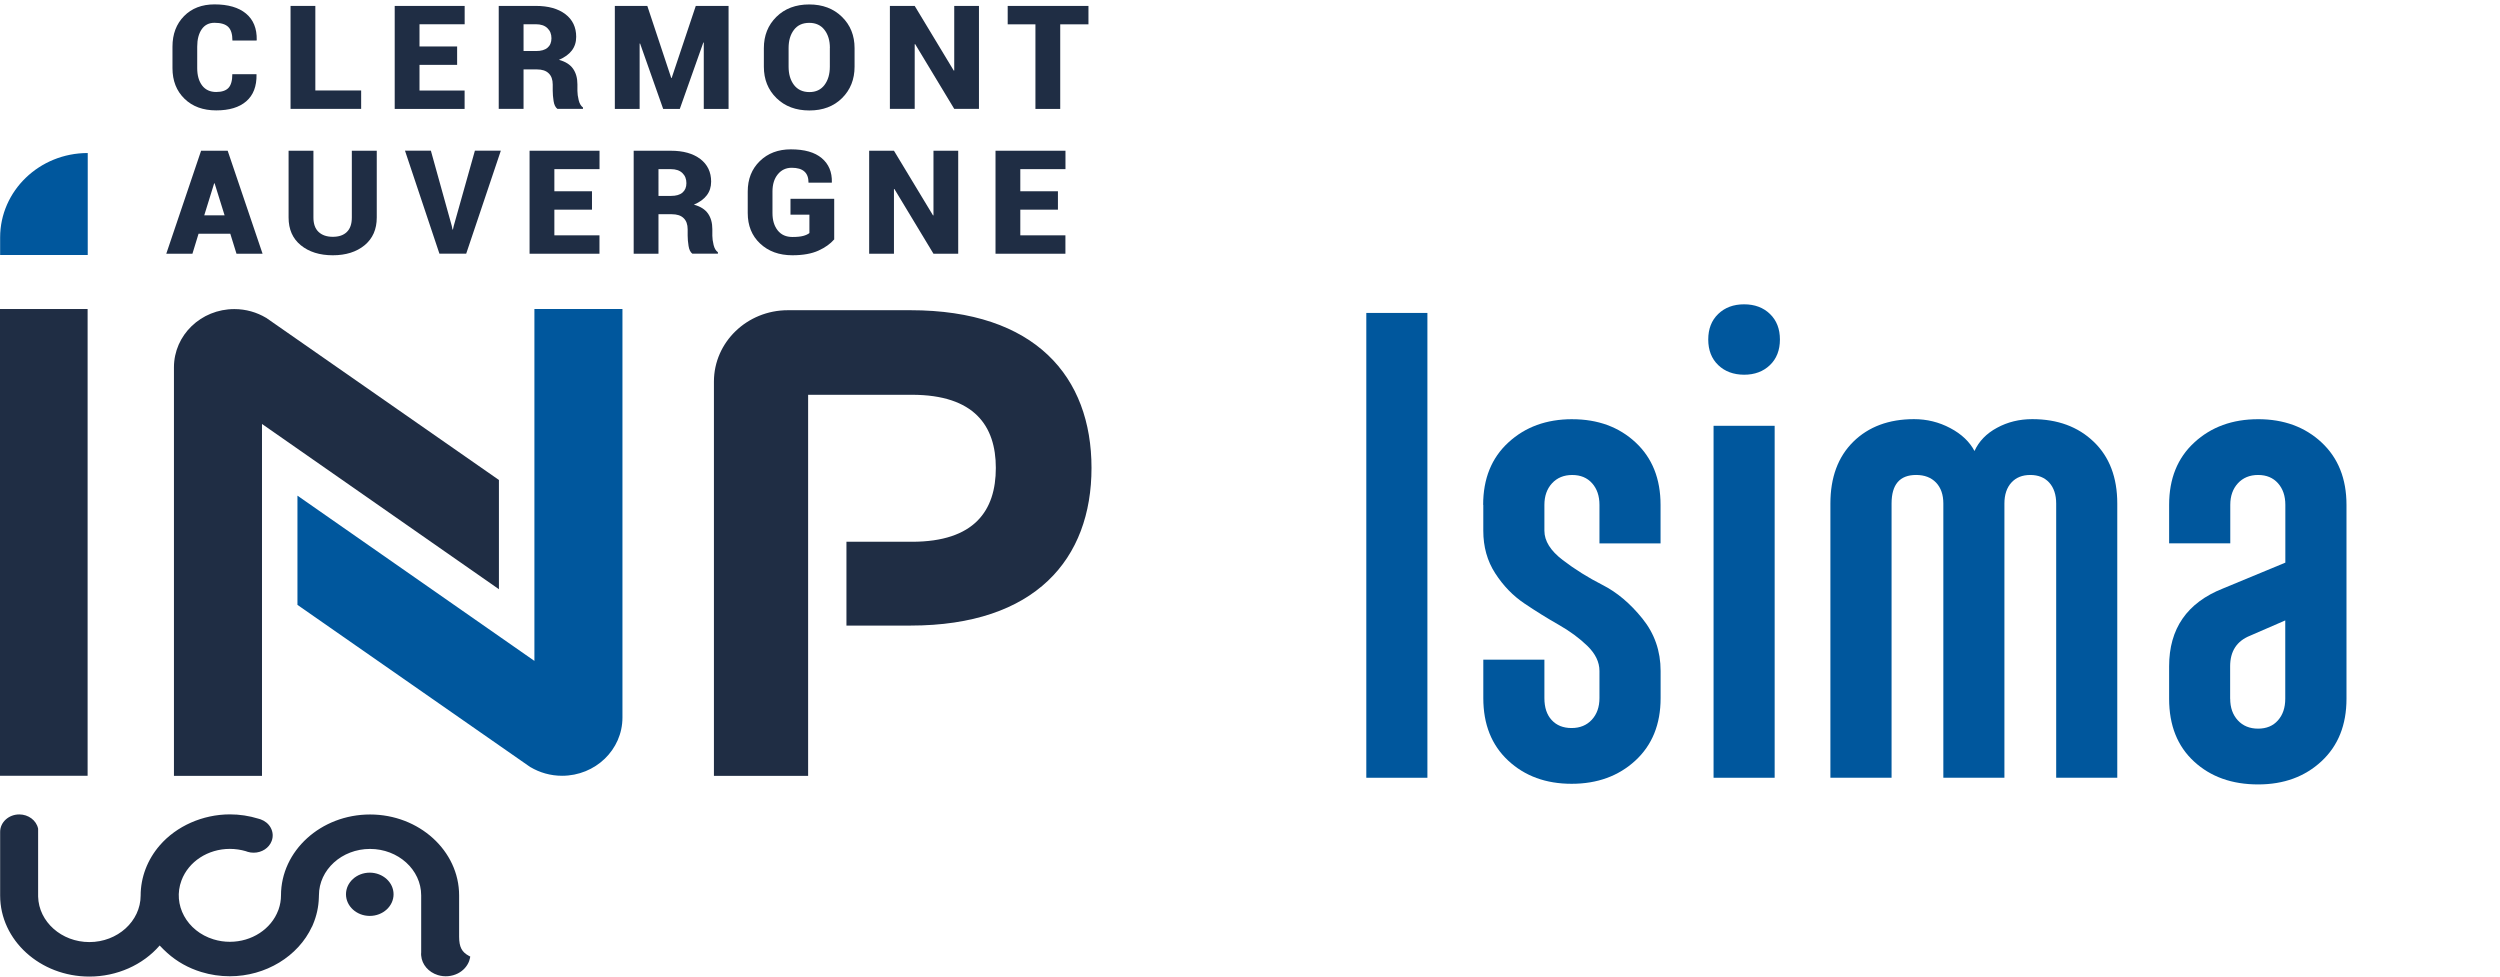 <?xml version="1.0" encoding="UTF-8" standalone="no"?>
<svg version="1.1" viewBox="0 0 256 100" xmlns="http://www.w3.org/2000/svg">
  <style>
    #color-inp { fill: #1f2d44; }

    #color-isima { fill: #00579d; }

    @media (prefers-color-scheme: dark) {
      #color-inp { fill: white; }

      #color-isima { fill: white; }
    }
  </style>
  <g id="color-inp">
    <path d="m 37.865,89.359 c -1.345,0 -2.436,0.994 -2.436,2.215 0,1.221 1.091,2.215 2.436,2.215 1.345,0 2.436,-0.994 2.436,-2.215 0,-1.221 -1.091,-2.208 -2.436,-2.215 z"/>
    <path d="m 23.535,83.391 c -2.78,0.007 -5.463,1.195 -7.178,3.176 -1.26,1.455 -1.955,3.274 -1.955,5.139 -0.006,2.624 -2.359,4.762 -5.25,4.762 -2.852,0 -5.183,-2.079 -5.248,-4.658 V 84.879 L 3.898,84.832 C 3.717,84.001 2.904,83.397 1.975,83.397 c -1.085,0 -1.961,0.8 -1.961,1.787 v 6.516 c 0,4.58 4.098,8.301 9.139,8.301 2.806,0 5.469,-1.181 7.197,-3.182 0.247,0.273 0.534,0.538 0.787,0.771 0.987,0.883 2.156,1.541 3.475,1.943 0.948,0.292 1.93,0.436 2.924,0.436 3.657,0 7.003,-2.035 8.412,-5.088 l 0.006,0.006 0.098,-0.232 c 0.37,-0.877 0.572,-1.8 0.598,-2.742 l 0.008,-0.227 c 0,-2.624 2.344,-4.756 5.234,-4.756 2.884,0 5.236,2.131 5.236,4.756 v 5.84 c -0.013,0.123 -0.013,0.226 0,0.33 0.078,0.916 0.748,1.695 1.709,1.994 0.676,0.208 1.429,0.144 2.053,-0.174 0.546,-0.279 0.949,-0.729 1.15,-1.262 0.033,-0.091 0.058,-0.188 0.084,-0.305 l 0.031,-0.156 -0.148,-0.078 c -0.721,-0.39 -0.988,-0.901 -0.994,-1.947 v -0.189 -4.047 c 0,-4.567 -4.093,-8.289 -9.121,-8.289 -5.028,0 -9.119,3.717 -9.119,8.283 0,0.487 -0.084,0.974 -0.246,1.436 l -0.033,0.084 c -0.721,1.936 -2.716,3.234 -4.957,3.234 -0.572,0 -1.13,-0.083 -1.676,-0.252 -2.735,-0.838 -4.208,-3.548 -3.279,-6.029 0.721,-1.936 2.708,-3.234 4.955,-3.234 0.559,0 1.118,0.085 1.631,0.234 0.059,0.026 0.123,0.045 0.182,0.065 0.201,0.065 0.415,0.092 0.623,0.092 0.838,0 1.579,-0.482 1.846,-1.203 0.169,-0.448 0.13,-0.929 -0.098,-1.351 -0.214,-0.396 -0.577,-0.695 -1.025,-0.858 L 26.459,83.832 c -0.948,-0.292 -1.93,-0.441 -2.924,-0.441 z"/>
    <path d="m 80.68,31.766 c -4.183,0 -7.574,3.275 -7.574,7.309 V 79.447 H 82.752 V 40.426 h 10.627 c 6.405,0 8.594,3.196 8.594,7.49 0,4.365 -2.182,7.561 -8.594,7.561 h -6.703 v 8.582 h 6.555 c 12.81,0 18.539,-6.834 18.539,-16.143 0,-9.315 -5.73,-16.15 -18.547,-16.15 z"/>
    <path d="m 23.996,31.65 c -3.417,0 -6.184,2.669 -6.184,5.963 v 41.834 h 9.016 V 43.414 L 51.09,60.336 V 49.15 L 27.238,32.533 v 0.006 c -0.942,-0.559 -2.053,-0.889 -3.242,-0.889 z"/>
    <path d="M 0,31.643 V 79.439 H 8.971 V 31.643 Z"/>
    <path d="m 101.941,15.435 v 10.549 h 7.158 v -1.883 h -4.619 v -2.631 h 3.853 v -1.885 h -3.853 v -2.266 h 4.625 v -1.885 z"/>
    <path d="m 89.002,15.435 v 10.549 h 2.539 v -6.619 l 0.045,-0.012 4.002,6.631 h 2.533 V 15.435 h -2.533 v 6.613 l -0.045,0.012 -4.002,-6.625 z"/>
    <path d="m 64.889,15.435 v 10.549 h 2.539 v -4.039 -0.008 h 1.365 c 0.533,0 0.934,0.13 1.207,0.397 0.279,0.266 0.416,0.65 0.416,1.15 v 0.637 c 0,0.331 0.033,0.688 0.092,1.064 0.059,0.377 0.187,0.644 0.389,0.793 h 2.619 V 25.836 C 73.308,25.686 73.157,25.433 73.072,25.082 72.988,24.731 72.943,24.413 72.943,24.141 v -0.67 c 0,-0.637 -0.143,-1.169 -0.441,-1.598 -0.299,-0.429 -0.78,-0.734 -1.449,-0.916 0.585,-0.247 1.02,-0.565 1.318,-0.955 0.299,-0.39 0.449,-0.857 0.449,-1.402 0,-0.981 -0.371,-1.755 -1.111,-2.32 -0.747,-0.565 -1.747,-0.844 -3.014,-0.844 z m 2.539,1.885 h 1.268 c 0.507,0 0.896,0.128 1.176,0.395 0.279,0.266 0.416,0.612 0.416,1.041 0,0.422 -0.138,0.739 -0.404,0.967 -0.266,0.227 -0.655,0.338 -1.168,0.338 h -1.287 z" />
    <path d="m 54.228,15.435 v 10.549 h 7.158 v -1.883 h -4.619 v -2.631 h 3.853 v -1.885 h -3.853 v -2.266 h 4.625 v -1.885 z" />
    <path d="m 29.551,15.435 v 6.84 c 0,1.208 0.416,2.158 1.254,2.84 0.838,0.682 1.929,1.025 3.273,1.025 1.338,0 2.422,-0.343 3.254,-1.025 0.832,-0.689 1.248,-1.632 1.248,-2.84 v -6.84 h -2.553 v 6.84 c 0,0.656 -0.169,1.151 -0.514,1.482 -0.338,0.331 -0.819,0.492 -1.436,0.492 -0.617,0 -1.104,-0.169 -1.455,-0.5 -0.351,-0.331 -0.527,-0.825 -0.527,-1.475 v -6.84 z" />
    <path d="m 20.592,15.435 -3.566,10.549 h 2.678 l 0.629,-2.053 h 3.248 l 0.637,2.053 h 2.67 L 23.314,15.435 H 21.957 l -0.008,0.006 v -0.006 z m 1.338,3.34 h 0.047 l 1.02,3.273 H 20.916 Z" />
    <path d="m 41.471,15.43 3.527,10.549 h 2.74 l 3.547,-10.549 h -2.656 l -2.17,7.717 -0.078,0.357 h -0.045 l -0.078,-0.383 -2.137,-7.691 z" />
    <path d="m 80.984,15.293 c -1.299,0 -2.357,0.402 -3.182,1.207 -0.825,0.805 -1.234,1.84 -1.234,3.113 v 2.201 c 0,1.28 0.415,2.326 1.266,3.125 0.851,0.799 1.949,1.201 3.307,1.201 1.085,0 1.976,-0.163 2.664,-0.475 0.689,-0.312 1.22,-0.695 1.603,-1.137 h 0.014 v -4.17 h -4.477 v 1.625 h 1.938 v 1.883 c -0.156,0.123 -0.37,0.222 -0.637,0.293 -0.266,0.071 -0.63,0.109 -1.098,0.109 -0.65,0 -1.151,-0.22 -1.508,-0.668 -0.357,-0.448 -0.539,-1.039 -0.539,-1.774 v -2.215 c 0,-0.721 0.175,-1.306 0.539,-1.754 0.364,-0.448 0.839,-0.676 1.43,-0.676 0.578,0 1.005,0.124 1.291,0.377 0.286,0.247 0.43,0.629 0.43,1.149 h 2.377 l 0.014,-0.045 C 85.208,17.618 84.863,16.799 84.148,16.195 83.434,15.591 82.381,15.293 80.984,15.293 Z" />
    <path d="m 103.188,0.606 v 1.883 h 2.84 v 8.666 h 2.539 v -8.666 h 2.891 V 0.606 Z" />
    <path d="m 91.125,0.606 v 10.543 h 2.541 V 4.529 l 0.045,-0.014 4.002,6.633 h 2.533 V 0.606 h -2.533 v 6.613 l -0.047,0.012 -4,-6.625 z" />
    <path d="m 62.959,0.606 v 10.549 h 2.539 V 4.465 l 0.047,-0.008 2.363,6.697 h 1.703 l 2.41,-6.801 0.045,0.006 v 6.795 h 2.539 V 0.606 H 71.248 L 68.779,7.984 H 68.734 L 66.285,0.606 Z" />
    <path d="m 51.07,0.606 v 10.543 h 2.541 v -4.041 h 1.363 c 0.533,0 0.936,0.13 1.209,0.397 0.279,0.266 0.416,0.65 0.416,1.15 V 9.291 c 0,0.331 0.031,0.688 0.09,1.065 0.058,0.377 0.189,0.643 0.391,0.793 h 2.617 V 11.006 C 59.489,10.857 59.34,10.603 59.256,10.252 59.171,9.901 59.127,9.583 59.127,9.31 V 8.641 C 59.127,8.004 58.982,7.472 58.684,7.043 58.385,6.614 57.905,6.309 57.236,6.127 57.821,5.88 58.256,5.562 58.555,5.172 58.853,4.782 59.002,4.315 59.002,3.769 59.002,2.789 58.633,2.014 57.893,1.449 57.145,0.884 56.144,0.606 54.877,0.606 Z m 2.541,1.877 h 1.266 c 0.507,0 0.896,0.13 1.176,0.397 0.279,0.266 0.416,0.61 0.416,1.039 0,0.422 -0.136,0.741 -0.402,0.969 -0.266,0.227 -0.657,0.338 -1.17,0.338 h -1.285 z" />
    <path d="m 40.418,0.606 v 10.549 h 7.158 V 9.271 H 42.957 V 6.641 h 3.853 V 4.756 H 42.957 V 2.488 h 4.625 V 0.606 Z" />
    <path d="m 29.752,0.606 v 10.543 h 7.23 V 9.264 H 32.291 V 0.606 Z" />
    <path d="m 82.863,0.455 c -1.377,0 -2.502,0.423 -3.359,1.268 -0.858,0.844 -1.285,1.916 -1.285,3.209 v 1.897 c 0,1.299 0.427,2.372 1.291,3.217 0.864,0.845 1.989,1.266 3.373,1.266 1.377,0 2.493,-0.421 3.344,-1.266 0.851,-0.845 1.281,-1.918 1.281,-3.217 V 4.932 c 0,-1.293 -0.429,-2.365 -1.293,-3.209 C 85.351,0.878 84.234,0.455 82.863,0.455 Z m 0.006,1.885 c 0.669,0 1.188,0.24 1.559,0.721 0.37,0.481 0.553,1.098 0.553,1.852 h -0.006 v 1.916 c 0,0.766 -0.183,1.39 -0.547,1.871 -0.364,0.487 -0.882,0.729 -1.545,0.729 -0.682,0 -1.21,-0.248 -1.58,-0.729 C 80.933,8.212 80.752,7.588 80.752,6.828 V 4.918 c 0,-0.76 0.181,-1.377 0.545,-1.857 0.364,-0.481 0.884,-0.721 1.572,-0.721 z" />
    <path d="m 21.969,0.449 c -1.293,0 -2.337,0.402 -3.123,1.201 -0.786,0.799 -1.184,1.839 -1.184,3.125 v 2.203 c 0,1.293 0.41,2.332 1.228,3.131 0.819,0.799 1.903,1.195 3.254,1.195 1.325,0 2.351,-0.306 3.072,-0.93 0.721,-0.624 1.072,-1.533 1.053,-2.734 L 26.256,7.596 h -2.467 c 0,0.656 -0.131,1.123 -0.391,1.402 -0.26,0.279 -0.682,0.422 -1.26,0.422 -0.624,0 -1.106,-0.226 -1.443,-0.668 -0.331,-0.442 -0.5,-1.033 -0.5,-1.774 V 4.764 c 0,-0.734 0.156,-1.326 0.461,-1.768 0.305,-0.442 0.741,-0.662 1.312,-0.662 0.649,0 1.118,0.142 1.404,0.422 0.286,0.279 0.428,0.741 0.428,1.391 h 2.469 L 26.289,4.1 C 26.315,2.911 25.939,2.008 25.186,1.385 24.432,0.761 23.352,0.449 21.969,0.449 Z" />
  </g>
  <g id="color-isima">
    <path d="m 175.469,43.602 v 36.041 h 6.256 v -36.041 z" />
    <path d="m 231.231,42.926 c -2.631,0 -4.808,0.794 -6.529,2.379 -1.728,1.585 -2.584,3.714 -2.584,6.391 v 3.943 h 6.254 0.008 v -3.943 c 0,-0.903 0.26,-1.642 0.779,-2.207 0.52,-0.565 1.208,-0.852 2.072,-0.852 0.857,0 1.539,0.286 2.039,0.852 0.5,0.565 0.748,1.298 0.748,2.207 v 5.918 l -6.393,2.65 c -3.67,1.455 -5.508,4.107 -5.508,7.959 v 3.332 c 0,2.722 0.851,4.858 2.553,6.424 1.696,1.565 3.884,2.346 6.561,2.346 2.631,0 4.794,-0.794 6.496,-2.379 1.702,-1.585 2.553,-3.714 2.553,-6.391 V 51.695 c 0,-2.676 -0.851,-4.806 -2.553,-6.391 -1.702,-1.585 -3.865,-2.379 -6.496,-2.379 z m 2.779,20.605 v 8.023 c 0,0.903 -0.246,1.644 -0.746,2.209 -0.5,0.572 -1.182,0.85 -2.039,0.85 -0.857,0 -1.553,-0.284 -2.072,-0.85 -0.52,-0.565 -0.781,-1.3 -0.781,-2.209 h -0.006 v -3.326 c 0,-1.546 0.681,-2.585 2.039,-3.131 z" />
    <path d="m 160.99,42.926 c -2.631,0 -4.808,0.794 -6.529,2.379 -1.728,1.585 -2.586,3.714 -2.586,6.391 h 0.014 v 2.658 c 0,1.631 0.402,3.085 1.221,4.352 0.819,1.267 1.812,2.299 2.994,3.092 1.176,0.792 2.346,1.52 3.502,2.176 1.156,0.656 2.137,1.385 2.955,2.178 0.812,0.799 1.223,1.643 1.223,2.553 v 2.785 c 0,0.903 -0.26,1.644 -0.779,2.209 -0.52,0.565 -1.215,0.852 -2.072,0.852 -0.864,0 -1.541,-0.273 -2.041,-0.818 -0.5,-0.539 -0.746,-1.287 -0.746,-2.242 v -3.941 h -6.256 v 3.941 c 0,2.676 0.845,4.808 2.547,6.393 1.702,1.585 3.865,2.377 6.496,2.377 2.631,0 4.806,-0.792 6.527,-2.377 1.721,-1.585 2.586,-3.716 2.586,-6.393 v -2.785 c 0,-2.04 -0.624,-3.833 -1.871,-5.373 -1.247,-1.546 -2.606,-2.688 -4.08,-3.436 -1.475,-0.753 -2.831,-1.598 -4.078,-2.553 -1.247,-0.955 -1.871,-1.95 -1.871,-2.996 v -2.65 c 0,-0.903 0.26,-1.642 0.779,-2.207 0.52,-0.565 1.208,-0.852 2.072,-0.852 0.858,0 1.539,0.286 2.039,0.852 0.5,0.565 0.748,1.298 0.748,2.207 v 3.943 h 6.256 v -3.943 c 0,-2.676 -0.853,-4.806 -2.555,-6.391 -1.702,-1.585 -3.863,-2.379 -6.494,-2.379 z" />
    <path d="m 196.002,42.92 c -2.585,0 -4.657,0.773 -6.223,2.312 -1.565,1.546 -2.346,3.652 -2.346,6.328 v 28.082 h 6.264 V 51.56 c 0,-1.949 0.838,-2.924 2.514,-2.924 0.858,0 1.539,0.26 2.039,0.779 0.5,0.526 0.748,1.242 0.748,2.144 v 28.082 h 6.254 V 51.56 c 0,-0.909 0.241,-1.625 0.715,-2.144 0.474,-0.52 1.117,-0.779 1.935,-0.779 0.812,0 1.463,0.26 1.938,0.779 0.474,0.526 0.713,1.242 0.713,2.144 v 28.082 h 6.256 V 51.56 c 0,-2.676 -0.805,-4.788 -2.416,-6.328 -1.605,-1.54 -3.702,-2.312 -6.287,-2.312 -1.319,0 -2.521,0.292 -3.606,0.883 -1.091,0.585 -1.858,1.385 -2.312,2.379 -0.5,-0.948 -1.326,-1.735 -2.482,-2.346 -1.15,-0.611 -2.391,-0.916 -3.703,-0.916 z" />
    <path d="m 139.91,32.045 v 47.598 h 6.256 V 32.045 Z" />
    <path d="M 54.723,31.643 V 67.676 L 30.459,50.754 v 11.186 l 23.854,16.617 v -0.006 c 0.942,0.559 2.053,0.889 3.242,0.889 3.417,0 6.184,-2.67 6.184,-5.963 v -41.834 z" />
    <path d="m 178.594,31.162 c -1.085,0 -1.968,0.332 -2.65,0.988 -0.682,0.656 -1.02,1.532 -1.02,2.617 0,1.085 0.338,1.961 1.02,2.617 0.682,0.656 1.565,0.982 2.65,0.988 1.085,0 1.968,-0.332 2.65,-0.988 0.682,-0.656 1.02,-1.532 1.02,-2.617 0,-1.085 -0.338,-1.961 -1.02,-2.617 -0.675,-0.656 -1.565,-0.988 -2.65,-0.988 z" />
    <path d="m 8.984,15.67 c -4.95,0 -8.971,3.871 -8.971,8.652 v 1.793 h 8.971 z" />
  </g>
</svg>
